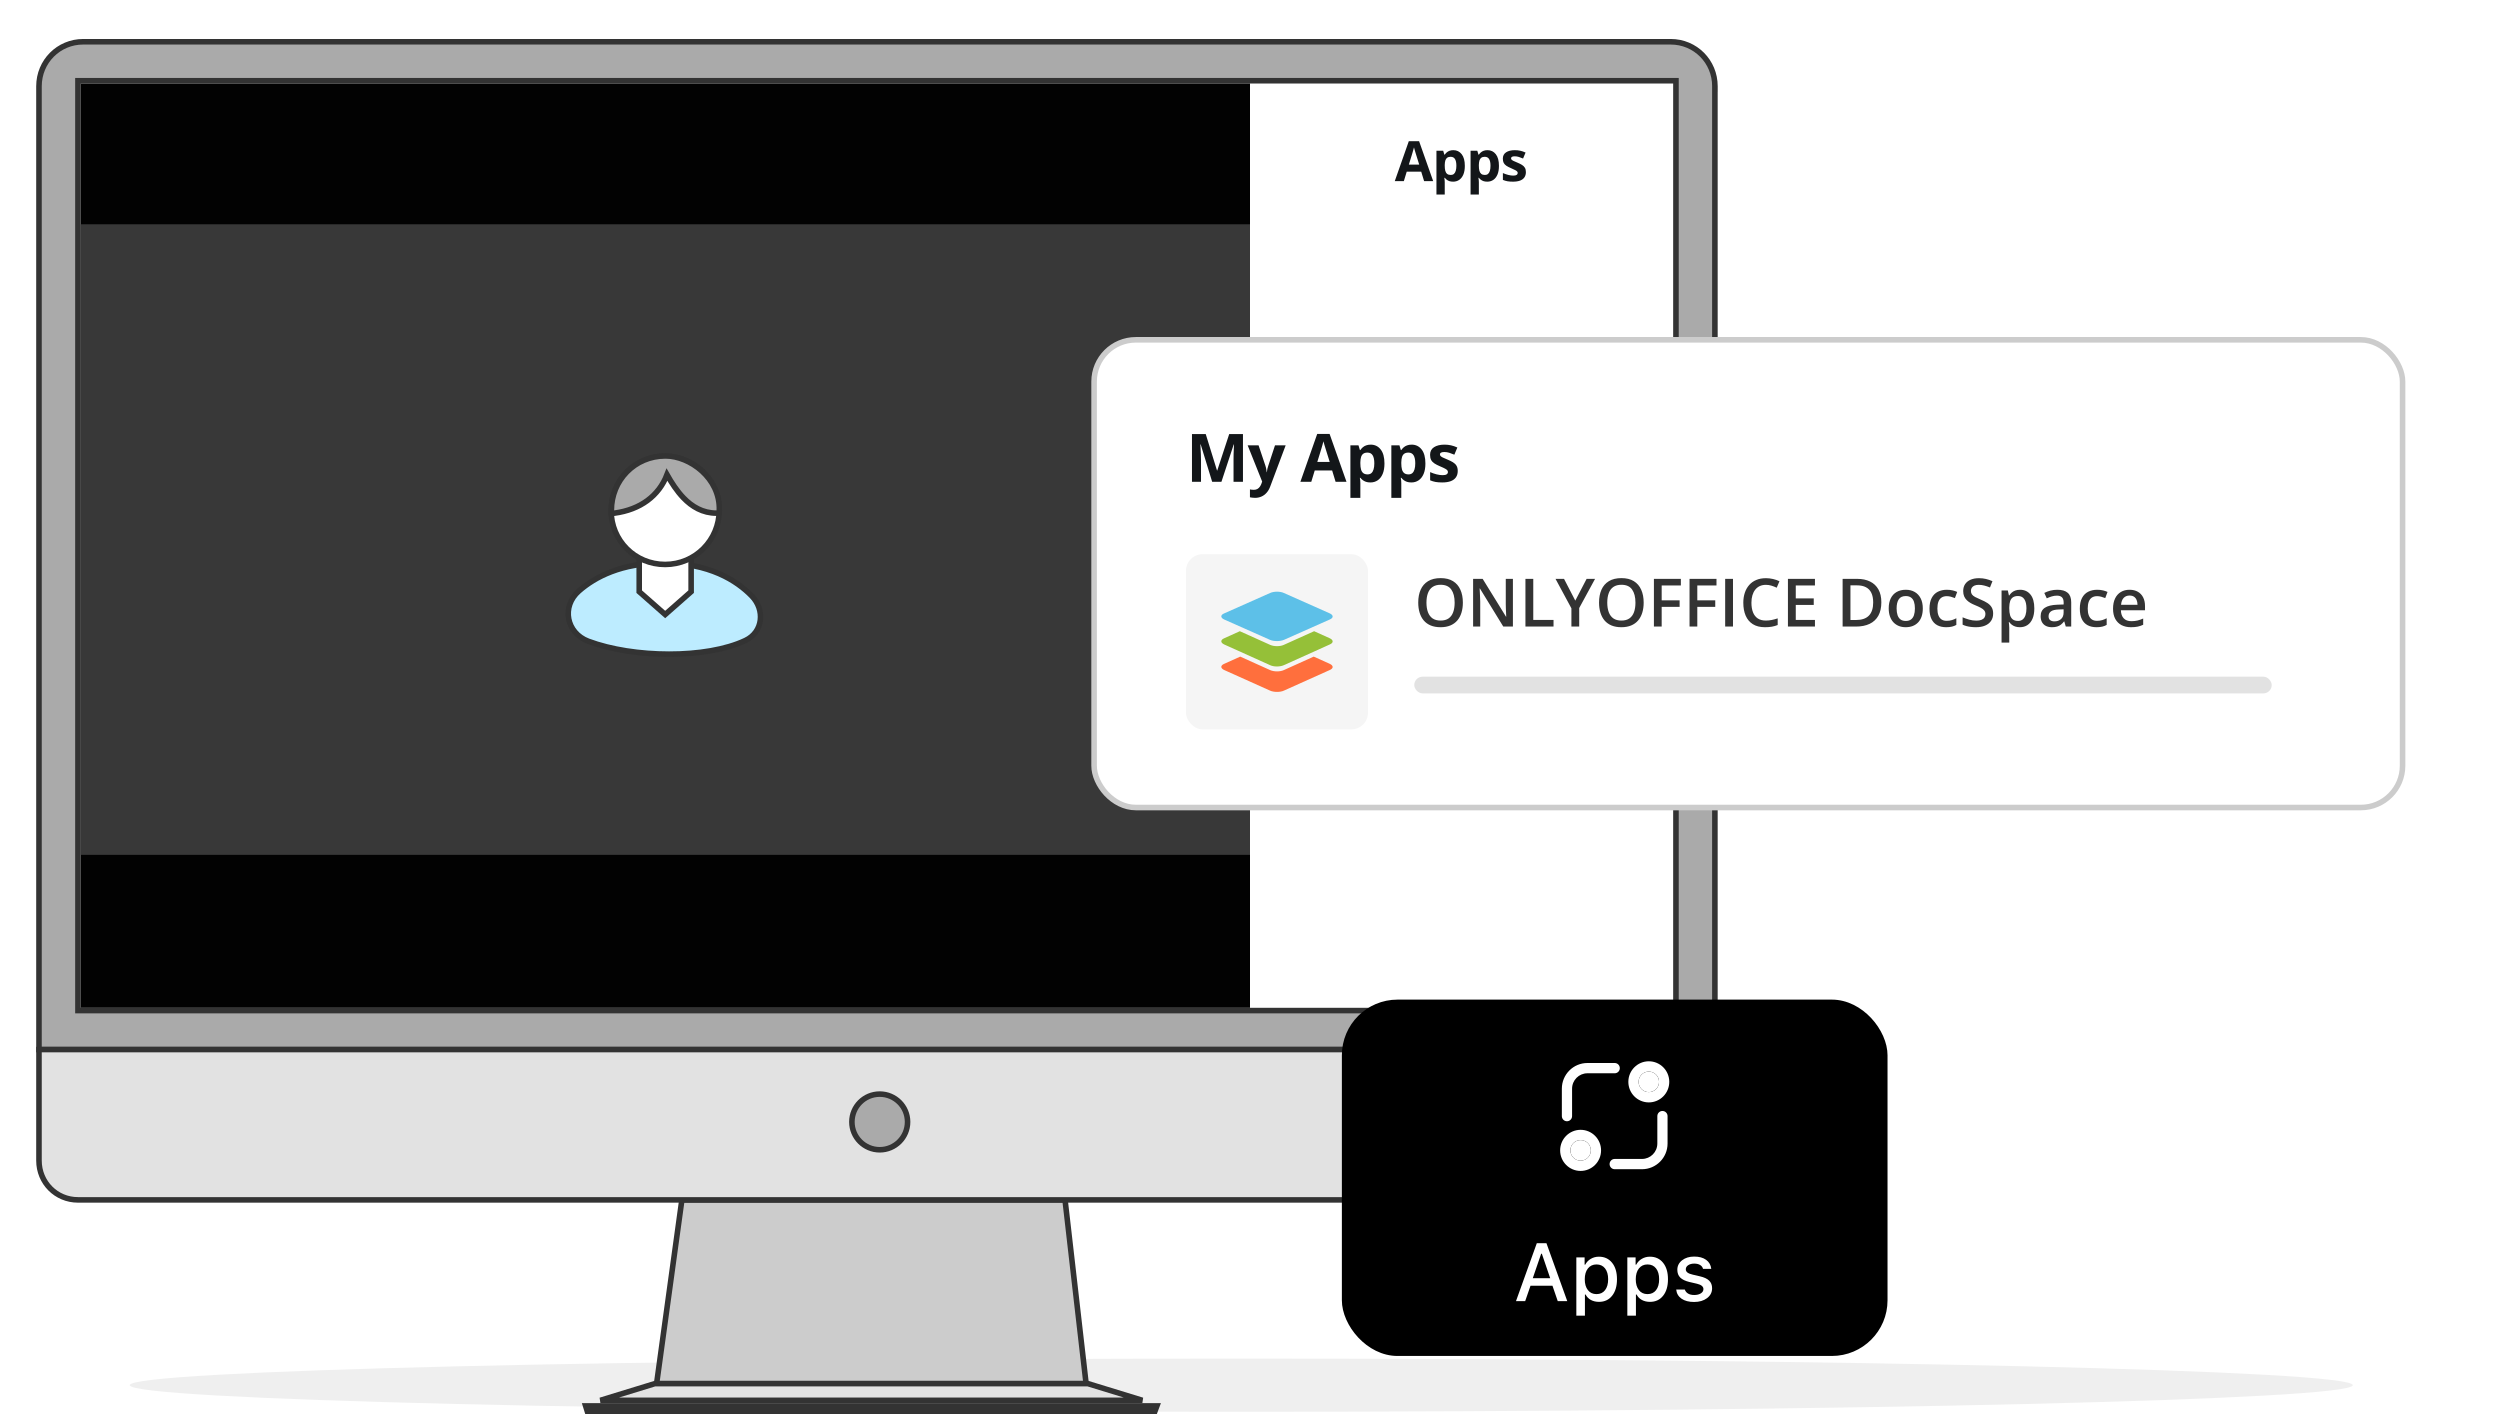 <svg width="449" height="254" viewBox="0 0 449 254" fill="none" xmlns="http://www.w3.org/2000/svg">
<g clip-path="url(#clip0_6001_72299)">
<path d="M222.931 253.553C333.182 253.553 422.558 251.414 422.558 248.776C422.558 246.138 333.182 244 222.931 244C112.679 244 23.303 246.138 23.303 248.776C23.303 251.414 112.679 253.553 222.931 253.553Z" fill="#EFEFEF"/>
<path d="M307.995 15.996H308V15.496C308 11.044 304.481 7.5 300.044 7.5H14.956C10.524 7.5 7 11.044 7 15.496V188V188.5H7.5H307.495H307.995V188V15.996Z" fill="#AAAAAA" stroke="#333333"/>
<path d="M14 181.5V14.5H301V181.5H14Z" fill="white" stroke="#333333"/>
<path d="M194.5 248.5H195.061L194.997 247.943L191.331 215.943L191.28 215.5H190.834H122.9H122.464L122.405 215.932L118.005 247.932L117.927 248.5H118.5H194.5Z" fill="#CCCCCC" stroke="#333333"/>
<path d="M7 208.442V188.5H308V208.442C308 212.382 304.896 215.5 300.995 215.5H14.005C10.099 215.5 7 212.383 7 208.442Z" fill="#E2E2E2" stroke="#333333"/>
<path d="M107.833 251.5L117.606 248.5H195.394L205.167 251.5H107.833Z" fill="#E2E2E2" stroke="#333333"/>
<path d="M207.781 252.5L207.409 253.5H105.486L105.177 252.5H207.781Z" fill="#AAAAAA" stroke="#333333"/>
<path d="M163 201.497C163 204.26 160.759 206.5 158 206.5C155.241 206.5 153 204.26 153 201.497C153 198.74 155.24 196.5 158 196.5C160.76 196.5 163 198.735 163 201.497Z" fill="#AAAAAA" stroke="#333333"/>
<path fill-rule="evenodd" clip-rule="evenodd" d="M339.38 77.754C339.914 77.754 340.351 77.317 340.351 76.784C340.351 76.251 339.914 75.814 339.38 75.814C338.847 75.814 338.41 76.251 338.41 76.784C338.415 77.322 338.847 77.754 339.38 77.754Z" fill="#FEFEFE"/>
<path fill-rule="evenodd" clip-rule="evenodd" d="M14.5 181H224.5V15H14.5V181Z" fill="#020202"/>
<path d="M255.769 32.531L255.251 30.831H252.648L252.131 32.531H250.5L253.02 25.363H254.87L257.399 32.531H255.769ZM254.89 29.562L254.372 27.902C254.34 27.791 254.296 27.65 254.24 27.477C254.188 27.301 254.134 27.124 254.079 26.945C254.027 26.762 253.985 26.605 253.952 26.471C253.92 26.605 253.874 26.771 253.815 26.969C253.76 27.165 253.706 27.35 253.654 27.526C253.602 27.702 253.565 27.827 253.542 27.902L253.029 29.562H254.89ZM261.023 26.969C261.638 26.969 262.134 27.209 262.512 27.687C262.893 28.166 263.083 28.867 263.083 29.791C263.083 30.41 262.994 30.931 262.815 31.354C262.636 31.774 262.388 32.091 262.072 32.306C261.757 32.521 261.394 32.628 260.984 32.628C260.72 32.628 260.494 32.596 260.305 32.531C260.116 32.462 259.955 32.376 259.821 32.272C259.688 32.165 259.572 32.051 259.475 31.93H259.397C259.423 32.06 259.442 32.194 259.455 32.331C259.468 32.467 259.475 32.601 259.475 32.731V34.933H257.986V27.072H259.196L259.406 27.78H259.475C259.572 27.633 259.691 27.498 259.831 27.375C259.971 27.251 260.139 27.153 260.334 27.081C260.533 27.007 260.762 26.969 261.023 26.969ZM260.544 28.161C260.284 28.161 260.077 28.214 259.924 28.322C259.771 28.429 259.659 28.59 259.587 28.805C259.519 29.02 259.481 29.292 259.475 29.621V29.782C259.475 30.133 259.507 30.431 259.572 30.675C259.641 30.919 259.753 31.105 259.909 31.232C260.069 31.359 260.287 31.422 260.564 31.422C260.792 31.422 260.979 31.359 261.125 31.232C261.272 31.105 261.381 30.919 261.452 30.675C261.527 30.428 261.565 30.127 261.565 29.772C261.565 29.238 261.482 28.836 261.316 28.566C261.15 28.296 260.892 28.161 260.544 28.161ZM267.151 26.969C267.766 26.969 268.262 27.209 268.64 27.687C269.021 28.166 269.211 28.867 269.211 29.791C269.211 30.41 269.122 30.931 268.943 31.354C268.764 31.774 268.516 32.091 268.201 32.306C267.885 32.521 267.522 32.628 267.112 32.628C266.848 32.628 266.622 32.596 266.433 32.531C266.244 32.462 266.083 32.376 265.95 32.272C265.816 32.165 265.701 32.051 265.603 31.93H265.525C265.551 32.06 265.57 32.194 265.583 32.331C265.596 32.467 265.603 32.601 265.603 32.731V34.933H264.114V27.072H265.325L265.535 27.78H265.603C265.701 27.633 265.819 27.498 265.959 27.375C266.099 27.251 266.267 27.153 266.462 27.081C266.661 27.007 266.89 26.969 267.151 26.969ZM266.672 28.161C266.412 28.161 266.205 28.214 266.052 28.322C265.899 28.429 265.787 28.59 265.715 28.805C265.647 29.02 265.609 29.292 265.603 29.621V29.782C265.603 30.133 265.635 30.431 265.701 30.675C265.769 30.919 265.881 31.105 266.038 31.232C266.197 31.359 266.415 31.422 266.692 31.422C266.92 31.422 267.107 31.359 267.253 31.232C267.4 31.105 267.509 30.919 267.58 30.675C267.655 30.428 267.693 30.127 267.693 29.772C267.693 29.238 267.61 28.836 267.444 28.566C267.278 28.296 267.021 28.161 266.672 28.161ZM274.05 30.91C274.05 31.281 273.962 31.595 273.787 31.852C273.614 32.106 273.355 32.3 273.01 32.433C272.665 32.563 272.236 32.628 271.721 32.628C271.34 32.628 271.013 32.604 270.74 32.555C270.47 32.506 270.196 32.425 269.92 32.311V31.081C270.216 31.214 270.533 31.325 270.872 31.413C271.213 31.497 271.513 31.54 271.77 31.54C272.06 31.54 272.267 31.497 272.39 31.413C272.517 31.325 272.581 31.211 272.581 31.071C272.581 30.98 272.555 30.898 272.503 30.827C272.454 30.752 272.346 30.669 272.18 30.578C272.014 30.483 271.754 30.361 271.399 30.211C271.057 30.068 270.776 29.923 270.554 29.777C270.336 29.63 270.173 29.458 270.066 29.259C269.962 29.058 269.91 28.802 269.91 28.493C269.91 27.988 270.105 27.609 270.496 27.355C270.89 27.098 271.415 26.969 272.073 26.969C272.411 26.969 272.734 27.003 273.04 27.072C273.349 27.14 273.666 27.249 273.992 27.399L273.543 28.473C273.272 28.356 273.017 28.26 272.776 28.185C272.538 28.11 272.296 28.073 272.048 28.073C271.83 28.073 271.666 28.102 271.555 28.161C271.445 28.219 271.389 28.309 271.389 28.429C271.389 28.517 271.417 28.595 271.472 28.664C271.531 28.732 271.642 28.808 271.804 28.893C271.97 28.974 272.213 29.08 272.532 29.21C272.841 29.337 273.11 29.471 273.337 29.611C273.565 29.748 273.741 29.919 273.865 30.123C273.989 30.325 274.05 30.587 274.05 30.91Z" fill="#131619"/>
<path fill-rule="evenodd" clip-rule="evenodd" d="M14.5 153.531H224.5V40.281H14.5V153.531Z" fill="#383838"/>
<g style="mix-blend-mode:difference">
<path d="M119.048 101.104C111.614 101.104 106.865 103.604 103.969 106.143C100.788 108.932 101.713 113.689 105.658 115.169C109.715 116.691 115.017 117.484 120.162 117.487C125.3 117.49 130.35 116.705 133.885 115.021C137.085 113.495 137.415 109.5 135.027 107.044C132.296 104.236 127.372 101.104 119.048 101.104Z" fill="#BDECFF" stroke="#333333"/>
<path d="M115.303 98.101H114.803V98.601V106.037V106.263L114.972 106.412L119.135 110.077L119.465 110.368L119.796 110.077L123.958 106.412L124.128 106.263V106.037V98.601V98.101H123.628H115.303Z" fill="white" stroke="#333333"/>
<path fill-rule="evenodd" clip-rule="evenodd" d="M129.177 91.663C129.177 96.972 124.884 101.376 119.465 101.376C114.041 101.376 109.752 97.084 109.752 91.663C109.752 86.243 114.045 81.951 119.465 81.951C124.884 81.951 129.177 86.355 129.177 91.663Z" fill="white" stroke="#333333"/>
<path d="M119.793 85.255C120.59 86.655 121.55 88.171 122.755 89.421C124.264 90.985 126.188 92.163 128.688 92.163H129.17L129.187 91.682C129.295 88.76 127.949 86.305 126.06 84.593C124.179 82.888 121.721 81.884 119.524 81.884C113.951 81.884 109.803 86.31 109.803 91.663V92.235L110.37 92.159C115.006 91.534 118.323 89.059 119.793 85.255Z" fill="#AAAAAA" stroke="#333333"/>
</g>
<g filter="url(#filter0_d_6001_72299)">
<rect x="241" y="159.531" width="98" height="64" rx="10" fill="black"/>
<path d="M279.772 213.685L278.825 210.923H274.877L273.922 213.685H272.271L276.011 203.278H277.741L281.481 213.685H279.772ZM276.793 205.168L275.286 209.567H278.416L276.915 205.168H276.793Z" fill="white"/>
<path d="M287.165 205.701C288.161 205.701 288.95 206.067 289.534 206.798C290.118 207.524 290.41 208.509 290.41 209.754C290.41 210.999 290.118 211.987 289.534 212.718C288.955 213.449 288.17 213.814 287.18 213.814C286.625 213.814 286.136 213.699 285.715 213.468C285.294 213.233 284.981 212.908 284.775 212.495H284.653V216.295H283.11V205.831H284.596V207.129H284.71C284.945 206.682 285.28 206.334 285.715 206.084C286.151 205.829 286.634 205.701 287.165 205.701ZM286.727 212.423C287.383 212.423 287.895 212.187 288.263 211.716C288.637 211.24 288.823 210.586 288.823 209.754C288.823 208.923 288.637 208.271 288.263 207.8C287.895 207.329 287.385 207.093 286.735 207.093C286.084 207.093 285.569 207.334 285.191 207.814C284.813 208.29 284.624 208.939 284.624 209.761C284.624 210.579 284.813 211.228 285.191 211.709C285.569 212.185 286.081 212.423 286.727 212.423Z" fill="white"/>
<path d="M296.324 205.701C297.319 205.701 298.109 206.067 298.693 206.798C299.277 207.524 299.568 208.509 299.568 209.754C299.568 210.999 299.277 211.987 298.693 212.718C298.114 213.449 297.329 213.814 296.338 213.814C295.783 213.814 295.295 213.699 294.874 213.468C294.453 213.233 294.14 212.908 293.934 212.495H293.812V216.295H292.269V205.831H293.754V207.129H293.869C294.104 206.682 294.439 206.334 294.874 206.084C295.31 205.829 295.793 205.701 296.324 205.701ZM295.886 212.423C296.542 212.423 297.054 212.187 297.422 211.716C297.796 211.24 297.982 210.586 297.982 209.754C297.982 208.923 297.796 208.271 297.422 207.8C297.054 207.329 296.544 207.093 295.893 207.093C295.243 207.093 294.728 207.334 294.35 207.814C293.972 208.29 293.783 208.939 293.783 209.761C293.783 210.579 293.972 211.228 294.35 211.709C294.728 212.185 295.24 212.423 295.886 212.423Z" fill="white"/>
<path d="M301.248 208.052C301.248 207.36 301.533 206.793 302.102 206.35C302.672 205.903 303.399 205.68 304.284 205.68C305.165 205.68 305.875 205.874 306.416 206.264C306.957 206.653 307.265 207.194 307.342 207.886H305.863C305.792 207.593 305.617 207.362 305.339 207.194C305.067 207.026 304.715 206.942 304.284 206.942C303.849 206.942 303.487 207.038 303.2 207.23C302.913 207.418 302.77 207.663 302.77 207.966C302.77 208.201 302.87 208.396 303.071 208.55C303.272 208.704 303.586 208.829 304.011 208.925L305.311 209.228C306.062 209.401 306.612 209.658 306.961 209.999C307.316 210.341 307.493 210.798 307.493 211.37C307.493 212.1 307.189 212.694 306.581 213.151C305.973 213.608 305.198 213.836 304.255 213.836C303.327 213.836 302.576 213.639 302.002 213.245C301.432 212.846 301.114 212.298 301.047 211.6H302.59C302.691 211.908 302.885 212.149 303.172 212.322C303.459 212.495 303.832 212.581 304.291 212.581C304.775 212.581 305.169 212.483 305.476 212.286C305.782 212.088 305.935 211.834 305.935 211.521C305.935 211.064 305.552 210.745 304.787 210.562L303.423 210.245C302.676 210.067 302.126 209.802 301.772 209.451C301.423 209.1 301.248 208.634 301.248 208.052Z" fill="white"/>
<path fill-rule="evenodd" clip-rule="evenodd" d="M285.102 172.761C283.579 172.761 282.345 174.001 282.345 175.53V180.453C282.345 180.963 281.934 181.377 281.427 181.377C280.919 181.377 280.508 180.963 280.508 180.453V175.53C280.508 172.981 282.565 170.915 285.102 170.915H290.002C290.509 170.915 290.92 171.328 290.92 171.838C290.92 172.348 290.509 172.761 290.002 172.761H285.102Z" fill="white"/>
<path fill-rule="evenodd" clip-rule="evenodd" d="M297.657 185.377C297.657 186.906 296.423 188.146 294.9 188.146H290C289.493 188.146 289.082 188.559 289.082 189.069C289.082 189.579 289.493 189.992 290 189.992H294.9C297.437 189.992 299.494 187.926 299.494 185.377V180.454C299.494 179.944 299.083 179.531 298.575 179.531C298.068 179.531 297.657 179.944 297.657 180.454V185.377Z" fill="white"/>
<path fill-rule="evenodd" clip-rule="evenodd" d="M283.876 188.454C284.891 188.454 285.714 187.627 285.714 186.607C285.714 185.588 284.891 184.761 283.876 184.761C282.861 184.761 282.039 185.588 282.039 186.607C282.039 187.627 282.861 188.454 283.876 188.454ZM283.876 190.3C285.906 190.3 287.551 188.647 287.551 186.607C287.551 184.568 285.906 182.915 283.876 182.915C281.847 182.915 280.201 184.568 280.201 186.607C280.201 188.647 281.847 190.3 283.876 190.3Z" fill="white"/>
<path d="M285.714 186.607C285.714 187.627 284.891 188.454 283.876 188.454C282.861 188.454 282.039 187.627 282.039 186.607C282.039 185.588 282.861 184.761 283.876 184.761C284.891 184.761 285.714 185.588 285.714 186.607Z" fill="white"/>
<path fill-rule="evenodd" clip-rule="evenodd" d="M296.126 176.146C297.141 176.146 297.964 175.319 297.964 174.3C297.964 173.28 297.141 172.454 296.126 172.454C295.111 172.454 294.289 173.28 294.289 174.3C294.289 175.319 295.111 176.146 296.126 176.146ZM296.126 177.992C298.156 177.992 299.801 176.339 299.801 174.3C299.801 172.261 298.156 170.607 296.126 170.607C294.097 170.607 292.451 172.261 292.451 174.3C292.451 176.339 294.097 177.992 296.126 177.992Z" fill="white"/>
<path d="M297.964 174.3C297.964 175.319 297.141 176.146 296.126 176.146C295.111 176.146 294.289 175.319 294.289 174.3C294.289 173.28 295.111 172.454 296.126 172.454C297.141 172.454 297.964 173.28 297.964 174.3Z" fill="white"/>
</g>
<rect x="196.5" y="61.031" width="235" height="84" rx="7.5" fill="white"/>
<rect x="196.5" y="61.031" width="235" height="84" rx="7.5" stroke="#CCCCCC"/>
<rect x="213" y="99.531" width="32.693" height="31.468" rx="3" fill="#F5F5F5"/>
<path fill-rule="evenodd" clip-rule="evenodd" d="M228.123 124.045L219.873 120.339C219.17 120.015 219.17 119.515 219.873 119.221L222.745 117.927L228.093 120.339C228.796 120.662 229.926 120.662 230.599 120.339L235.946 117.927L238.819 119.221C239.521 119.545 239.521 120.045 238.819 120.339L230.568 124.045C229.926 124.339 228.796 124.339 228.123 124.045Z" fill="#FF6F3D"/>
<path fill-rule="evenodd" clip-rule="evenodd" d="M228.097 119.459L219.871 115.749C219.171 115.425 219.171 114.924 219.871 114.63L222.674 113.364L228.097 115.808C228.797 116.132 229.925 116.132 230.595 115.808L236.017 113.364L238.82 114.63C239.521 114.954 239.521 115.454 238.82 115.749L230.595 119.459C229.894 119.783 228.767 119.783 228.097 119.459Z" fill="#95C038"/>
<path fill-rule="evenodd" clip-rule="evenodd" d="M228.097 114.921L219.871 111.264C219.171 110.945 219.171 110.451 219.871 110.161L228.097 106.505C228.797 106.185 229.925 106.185 230.595 106.505L238.82 110.161C239.521 110.48 239.521 110.974 238.82 111.264L230.595 114.921C229.894 115.211 228.767 115.211 228.097 114.921Z" fill="#5DC0E8"/>
<path d="M217.705 86.531L215.643 79.81H215.59C215.598 79.97 215.609 80.212 215.625 80.537C215.645 80.857 215.662 81.199 215.678 81.562C215.693 81.925 215.701 82.253 215.701 82.546V86.531H214.078V77.964H216.551L218.578 84.515H218.613L220.764 77.964H223.236V86.531H221.543V82.476C221.543 82.207 221.547 81.896 221.555 81.544C221.566 81.193 221.58 80.859 221.596 80.543C221.611 80.222 221.623 79.982 221.631 79.822H221.578L219.369 86.531H217.705ZM224.08 79.98H226.037L227.274 83.665C227.313 83.783 227.346 83.902 227.373 84.023C227.401 84.144 227.424 84.269 227.444 84.398C227.463 84.527 227.479 84.662 227.49 84.802H227.526C227.549 84.591 227.58 84.394 227.619 84.21C227.662 84.027 227.715 83.845 227.778 83.665L228.99 79.98H230.906L228.135 87.369C227.967 87.822 227.748 88.199 227.479 88.499C227.209 88.804 226.899 89.033 226.547 89.185C226.199 89.337 225.817 89.414 225.399 89.414C225.196 89.414 225.02 89.402 224.871 89.378C224.723 89.359 224.596 89.337 224.49 89.314V87.896C224.573 87.915 224.676 87.933 224.801 87.949C224.926 87.964 225.057 87.972 225.194 87.972C225.444 87.972 225.658 87.919 225.838 87.814C226.018 87.709 226.168 87.566 226.289 87.386C226.41 87.21 226.506 87.017 226.576 86.806L226.682 86.484L224.08 79.98ZM239.872 86.531L239.251 84.492H236.128L235.507 86.531H233.55L236.573 77.929H238.794L241.829 86.531H239.872ZM238.817 82.968L238.196 80.976C238.157 80.843 238.104 80.673 238.038 80.466C237.975 80.255 237.911 80.043 237.844 79.828C237.782 79.609 237.731 79.419 237.692 79.259C237.653 79.419 237.598 79.619 237.528 79.857C237.462 80.091 237.397 80.314 237.335 80.525C237.272 80.736 237.227 80.886 237.2 80.976L236.585 82.968H238.817ZM246.177 79.857C246.915 79.857 247.511 80.144 247.964 80.718C248.421 81.293 248.649 82.134 248.649 83.244C248.649 83.986 248.542 84.611 248.327 85.119C248.112 85.623 247.815 86.003 247.436 86.261C247.058 86.519 246.622 86.648 246.13 86.648C245.813 86.648 245.542 86.609 245.315 86.531C245.089 86.449 244.895 86.345 244.735 86.22C244.575 86.091 244.436 85.955 244.319 85.81H244.226C244.257 85.966 244.28 86.126 244.296 86.29C244.311 86.455 244.319 86.615 244.319 86.771V89.414H242.532V79.98H243.985L244.237 80.83H244.319C244.436 80.654 244.579 80.492 244.747 80.343C244.915 80.195 245.116 80.078 245.351 79.992C245.589 79.902 245.864 79.857 246.177 79.857ZM245.603 81.287C245.29 81.287 245.042 81.351 244.858 81.48C244.675 81.609 244.54 81.802 244.454 82.06C244.372 82.318 244.327 82.644 244.319 83.039V83.232C244.319 83.654 244.358 84.011 244.436 84.304C244.519 84.597 244.653 84.82 244.841 84.972C245.032 85.124 245.294 85.201 245.626 85.201C245.899 85.201 246.124 85.124 246.3 84.972C246.476 84.82 246.606 84.597 246.692 84.304C246.782 84.007 246.827 83.646 246.827 83.22C246.827 82.58 246.728 82.097 246.528 81.773C246.329 81.449 246.02 81.287 245.603 81.287ZM253.53 79.857C254.269 79.857 254.864 80.144 255.318 80.718C255.775 81.293 256.003 82.134 256.003 83.244C256.003 83.986 255.896 84.611 255.681 85.119C255.466 85.623 255.169 86.003 254.79 86.261C254.411 86.519 253.976 86.648 253.484 86.648C253.167 86.648 252.896 86.609 252.669 86.531C252.443 86.449 252.249 86.345 252.089 86.22C251.929 86.091 251.79 85.955 251.673 85.81H251.579C251.611 85.966 251.634 86.126 251.65 86.29C251.665 86.455 251.673 86.615 251.673 86.771V89.414H249.886V79.98H251.339L251.591 80.83H251.673C251.79 80.654 251.933 80.492 252.101 80.343C252.269 80.195 252.47 80.078 252.704 79.992C252.943 79.902 253.218 79.857 253.53 79.857ZM252.956 81.287C252.644 81.287 252.396 81.351 252.212 81.48C252.029 81.609 251.894 81.802 251.808 82.06C251.726 82.318 251.681 82.644 251.673 83.039V83.232C251.673 83.654 251.712 84.011 251.79 84.304C251.872 84.597 252.007 84.82 252.195 84.972C252.386 85.124 252.648 85.201 252.98 85.201C253.253 85.201 253.478 85.124 253.654 84.972C253.829 84.82 253.96 84.597 254.046 84.304C254.136 84.007 254.181 83.646 254.181 83.22C254.181 82.58 254.081 82.097 253.882 81.773C253.683 81.449 253.374 81.287 252.956 81.287ZM261.81 84.585C261.81 85.031 261.705 85.408 261.494 85.716C261.287 86.021 260.976 86.253 260.562 86.414C260.148 86.57 259.632 86.648 259.015 86.648C258.558 86.648 258.165 86.619 257.837 86.56C257.513 86.501 257.185 86.404 256.853 86.267V84.79C257.208 84.951 257.589 85.084 257.996 85.189C258.406 85.29 258.765 85.341 259.074 85.341C259.421 85.341 259.669 85.29 259.818 85.189C259.97 85.084 260.046 84.947 260.046 84.779C260.046 84.669 260.015 84.572 259.953 84.486C259.894 84.396 259.765 84.296 259.566 84.187C259.367 84.074 259.054 83.927 258.628 83.748C258.218 83.576 257.88 83.402 257.615 83.226C257.353 83.05 257.158 82.843 257.029 82.605C256.904 82.363 256.841 82.056 256.841 81.685C256.841 81.08 257.076 80.624 257.544 80.32C258.017 80.011 258.648 79.857 259.437 79.857C259.843 79.857 260.23 79.898 260.597 79.98C260.968 80.062 261.349 80.193 261.74 80.373L261.201 81.662C260.876 81.521 260.57 81.406 260.281 81.316C259.996 81.226 259.705 81.181 259.408 81.181C259.146 81.181 258.949 81.216 258.816 81.287C258.683 81.357 258.617 81.464 258.617 81.609C258.617 81.714 258.65 81.808 258.716 81.89C258.787 81.972 258.919 82.064 259.115 82.165C259.314 82.263 259.605 82.39 259.988 82.546C260.359 82.699 260.681 82.859 260.955 83.027C261.228 83.191 261.439 83.396 261.587 83.642C261.736 83.884 261.81 84.199 261.81 84.585Z" fill="#131619"/>
<path d="M262.73 108.236C262.73 108.896 262.646 109.498 262.479 110.041C262.314 110.58 262.066 111.044 261.734 111.435C261.402 111.822 260.986 112.121 260.486 112.332C259.986 112.542 259.4 112.648 258.729 112.648C258.045 112.648 257.451 112.542 256.947 112.332C256.447 112.121 256.031 111.82 255.699 111.429C255.371 111.039 255.125 110.572 254.961 110.029C254.797 109.486 254.715 108.884 254.715 108.224C254.715 107.341 254.859 106.572 255.148 105.916C255.441 105.255 255.885 104.744 256.479 104.38C257.076 104.013 257.83 103.83 258.74 103.83C259.631 103.83 260.371 104.011 260.961 104.375C261.551 104.738 261.992 105.25 262.285 105.91C262.582 106.566 262.73 107.341 262.73 108.236ZM256.191 108.236C256.191 108.896 256.281 109.468 256.461 109.953C256.641 110.433 256.916 110.804 257.287 111.066C257.662 111.324 258.143 111.453 258.729 111.453C259.318 111.453 259.799 111.324 260.17 111.066C260.541 110.804 260.814 110.433 260.99 109.953C261.166 109.468 261.254 108.896 261.254 108.236C261.254 107.232 261.053 106.447 260.65 105.88C260.252 105.31 259.615 105.025 258.74 105.025C258.154 105.025 257.672 105.154 257.293 105.412C256.918 105.669 256.641 106.039 256.461 106.519C256.281 106.996 256.191 107.568 256.191 108.236ZM271.719 112.531H269.99L265.795 105.693H265.742C265.758 105.923 265.771 106.167 265.783 106.425C265.799 106.683 265.811 106.949 265.818 107.222C265.83 107.496 265.84 107.773 265.848 108.054V112.531H264.57V103.964H266.287L270.477 110.755H270.518C270.51 110.556 270.5 110.328 270.488 110.07C270.477 109.812 270.465 109.546 270.453 109.273C270.445 108.996 270.439 108.728 270.436 108.47V103.964H271.719V112.531ZM273.969 112.531V103.964H275.375V111.335H279.014V112.531H273.969ZM282.922 107.873L284.955 103.964H286.473L283.625 109.203V112.531H282.225V109.255L279.371 103.964H280.9L282.922 107.873ZM295.203 108.236C295.203 108.896 295.119 109.498 294.951 110.041C294.787 110.58 294.539 111.044 294.207 111.435C293.875 111.822 293.459 112.121 292.959 112.332C292.459 112.542 291.873 112.648 291.201 112.648C290.518 112.648 289.924 112.542 289.42 112.332C288.92 112.121 288.504 111.82 288.172 111.429C287.844 111.039 287.598 110.572 287.434 110.029C287.27 109.486 287.188 108.884 287.188 108.224C287.188 107.341 287.332 106.572 287.621 105.916C287.914 105.255 288.357 104.744 288.951 104.38C289.549 104.013 290.303 103.83 291.213 103.83C292.104 103.83 292.844 104.011 293.434 104.375C294.023 104.738 294.465 105.25 294.758 105.91C295.055 106.566 295.203 107.341 295.203 108.236ZM288.664 108.236C288.664 108.896 288.754 109.468 288.934 109.953C289.113 110.433 289.389 110.804 289.76 111.066C290.135 111.324 290.615 111.453 291.201 111.453C291.791 111.453 292.271 111.324 292.643 111.066C293.014 110.804 293.287 110.433 293.463 109.953C293.639 109.468 293.727 108.896 293.727 108.236C293.727 107.232 293.525 106.447 293.123 105.88C292.725 105.31 292.088 105.025 291.213 105.025C290.627 105.025 290.145 105.154 289.766 105.412C289.391 105.669 289.113 106.039 288.934 106.519C288.754 106.996 288.664 107.568 288.664 108.236ZM298.438 112.531H297.043V103.964H301.883V105.148H298.438V107.82H301.66V108.998H298.438V112.531ZM304.836 112.531H303.441V103.964H308.281V105.148H304.836V107.82H308.059V108.998H304.836V112.531ZM309.84 112.531V103.964H311.246V112.531H309.84ZM317.158 105.037C316.748 105.037 316.381 105.111 316.057 105.259C315.736 105.408 315.465 105.623 315.242 105.904C315.02 106.181 314.85 106.519 314.732 106.917C314.615 107.312 314.557 107.757 314.557 108.253C314.557 108.917 314.65 109.49 314.838 109.97C315.025 110.447 315.311 110.814 315.693 111.072C316.076 111.326 316.561 111.453 317.146 111.453C317.51 111.453 317.863 111.417 318.207 111.347C318.551 111.277 318.906 111.181 319.273 111.06V112.255C318.926 112.392 318.574 112.492 318.219 112.554C317.863 112.617 317.453 112.648 316.988 112.648C316.113 112.648 315.387 112.466 314.809 112.103C314.234 111.74 313.805 111.228 313.52 110.568C313.238 109.908 313.098 109.134 313.098 108.248C313.098 107.599 313.188 107.005 313.367 106.466C313.547 105.927 313.809 105.462 314.152 105.072C314.496 104.677 314.92 104.375 315.424 104.164C315.932 103.949 316.512 103.841 317.164 103.841C317.594 103.841 318.016 103.89 318.43 103.988C318.848 104.082 319.234 104.216 319.59 104.392L319.098 105.552C318.801 105.412 318.49 105.291 318.166 105.189C317.842 105.087 317.506 105.037 317.158 105.037ZM325.965 112.531H321.113V103.964H325.965V105.148H322.52V107.474H325.748V108.652H322.52V111.341H325.965V112.531ZM337.889 108.166C337.889 109.13 337.709 109.937 337.35 110.585C336.99 111.23 336.469 111.716 335.785 112.044C335.102 112.369 334.277 112.531 333.312 112.531H330.934V103.964H333.57C334.457 103.964 335.223 104.125 335.867 104.445C336.512 104.761 337.01 105.232 337.361 105.857C337.713 106.478 337.889 107.248 337.889 108.166ZM336.424 108.207C336.424 107.503 336.312 106.925 336.09 106.472C335.871 106.019 335.547 105.683 335.117 105.464C334.691 105.242 334.166 105.13 333.541 105.13H332.34V111.353H333.336C334.371 111.353 335.145 111.089 335.656 110.562C336.168 110.035 336.424 109.25 336.424 108.207ZM345.336 109.273C345.336 109.812 345.266 110.291 345.125 110.708C344.984 111.126 344.779 111.48 344.51 111.769C344.24 112.054 343.916 112.273 343.537 112.425C343.158 112.574 342.73 112.648 342.254 112.648C341.809 112.648 341.4 112.574 341.029 112.425C340.658 112.273 340.336 112.054 340.062 111.769C339.793 111.48 339.584 111.126 339.436 110.708C339.287 110.291 339.213 109.812 339.213 109.273C339.213 108.558 339.336 107.953 339.582 107.457C339.832 106.957 340.188 106.576 340.648 106.314C341.109 106.052 341.658 105.921 342.295 105.921C342.893 105.921 343.42 106.052 343.877 106.314C344.334 106.576 344.691 106.957 344.949 107.457C345.207 107.957 345.336 108.562 345.336 109.273ZM340.631 109.273C340.631 109.746 340.688 110.15 340.801 110.486C340.918 110.822 341.098 111.08 341.34 111.259C341.582 111.435 341.895 111.523 342.277 111.523C342.66 111.523 342.973 111.435 343.215 111.259C343.457 111.08 343.635 110.822 343.748 110.486C343.861 110.15 343.918 109.746 343.918 109.273C343.918 108.8 343.861 108.4 343.748 108.072C343.635 107.74 343.457 107.488 343.215 107.316C342.973 107.14 342.658 107.052 342.271 107.052C341.701 107.052 341.285 107.244 341.023 107.626C340.762 108.009 340.631 108.558 340.631 109.273ZM349.531 112.648C348.918 112.648 348.387 112.529 347.938 112.291C347.488 112.052 347.143 111.687 346.9 111.195C346.658 110.703 346.537 110.078 346.537 109.32C346.537 108.531 346.67 107.886 346.936 107.386C347.201 106.886 347.568 106.517 348.037 106.279C348.51 106.041 349.051 105.921 349.66 105.921C350.047 105.921 350.396 105.96 350.709 106.039C351.025 106.113 351.293 106.205 351.512 106.314L351.102 107.416C350.863 107.318 350.619 107.236 350.369 107.169C350.119 107.103 349.879 107.07 349.648 107.07C349.27 107.07 348.953 107.154 348.699 107.322C348.449 107.49 348.262 107.74 348.137 108.072C348.016 108.404 347.955 108.816 347.955 109.308C347.955 109.785 348.018 110.187 348.143 110.515C348.268 110.839 348.453 111.085 348.699 111.253C348.945 111.417 349.248 111.5 349.607 111.5C349.963 111.5 350.281 111.457 350.562 111.371C350.844 111.285 351.109 111.173 351.359 111.037V112.232C351.113 112.373 350.85 112.476 350.568 112.542C350.287 112.613 349.941 112.648 349.531 112.648ZM357.969 110.199C357.969 110.707 357.844 111.144 357.594 111.511C357.348 111.878 356.992 112.16 356.527 112.355C356.066 112.55 355.516 112.648 354.875 112.648C354.562 112.648 354.264 112.63 353.979 112.595C353.693 112.56 353.424 112.509 353.17 112.443C352.92 112.373 352.691 112.289 352.484 112.191V110.867C352.832 111.019 353.221 111.158 353.65 111.283C354.08 111.404 354.518 111.464 354.963 111.464C355.326 111.464 355.627 111.417 355.865 111.324C356.107 111.226 356.287 111.089 356.404 110.914C356.521 110.734 356.58 110.525 356.58 110.287C356.58 110.033 356.512 109.818 356.375 109.642C356.238 109.466 356.031 109.306 355.754 109.162C355.48 109.013 355.137 108.855 354.723 108.687C354.441 108.574 354.172 108.445 353.914 108.3C353.66 108.156 353.434 107.986 353.234 107.791C353.035 107.595 352.877 107.365 352.76 107.099C352.646 106.83 352.59 106.513 352.59 106.15C352.59 105.666 352.705 105.251 352.936 104.908C353.17 104.564 353.498 104.3 353.92 104.117C354.346 103.933 354.842 103.841 355.408 103.841C355.857 103.841 356.279 103.888 356.674 103.982C357.072 104.076 357.463 104.208 357.846 104.38L357.4 105.511C357.049 105.367 356.707 105.251 356.375 105.166C356.047 105.08 355.711 105.037 355.367 105.037C355.07 105.037 354.818 105.082 354.611 105.171C354.404 105.261 354.246 105.388 354.137 105.552C354.031 105.712 353.979 105.904 353.979 106.126C353.979 106.376 354.039 106.587 354.16 106.759C354.285 106.927 354.477 107.082 354.734 107.222C354.996 107.363 355.332 107.519 355.742 107.691C356.215 107.886 356.615 108.091 356.943 108.306C357.275 108.521 357.529 108.779 357.705 109.08C357.881 109.376 357.969 109.75 357.969 110.199ZM362.809 105.921C363.578 105.921 364.195 106.203 364.66 106.765C365.129 107.328 365.363 108.164 365.363 109.273C365.363 110.007 365.254 110.626 365.035 111.13C364.82 111.63 364.518 112.009 364.127 112.267C363.74 112.521 363.289 112.648 362.773 112.648C362.445 112.648 362.16 112.605 361.918 112.519C361.676 112.433 361.469 112.322 361.297 112.185C361.125 112.044 360.98 111.892 360.863 111.728H360.781C360.801 111.884 360.818 112.058 360.834 112.25C360.854 112.437 360.863 112.609 360.863 112.765V115.408H359.48V106.044H360.605L360.799 106.941H360.863C360.984 106.757 361.131 106.587 361.303 106.431C361.479 106.275 361.689 106.152 361.936 106.062C362.186 105.968 362.477 105.921 362.809 105.921ZM362.439 107.046C362.061 107.046 361.756 107.123 361.525 107.275C361.299 107.423 361.133 107.648 361.027 107.949C360.926 108.25 360.871 108.626 360.863 109.08V109.273C360.863 109.753 360.912 110.162 361.01 110.498C361.111 110.83 361.277 111.083 361.508 111.259C361.742 111.431 362.059 111.517 362.457 111.517C362.793 111.517 363.07 111.425 363.289 111.242C363.512 111.058 363.678 110.796 363.787 110.457C363.896 110.117 363.951 109.716 363.951 109.255C363.951 108.556 363.826 108.013 363.576 107.626C363.33 107.24 362.951 107.046 362.439 107.046ZM369.5 105.921C370.32 105.921 370.939 106.103 371.357 106.466C371.779 106.83 371.99 107.396 371.99 108.166V112.531H371.012L370.748 111.611H370.701C370.518 111.845 370.328 112.039 370.133 112.191C369.938 112.343 369.711 112.457 369.453 112.531C369.199 112.609 368.889 112.648 368.521 112.648C368.135 112.648 367.789 112.578 367.484 112.437C367.18 112.292 366.939 112.074 366.764 111.781C366.588 111.488 366.5 111.117 366.5 110.667C366.5 110 366.748 109.498 367.244 109.162C367.744 108.826 368.498 108.64 369.506 108.605L370.631 108.564V108.224C370.631 107.775 370.525 107.455 370.314 107.263C370.107 107.072 369.814 106.976 369.436 106.976C369.111 106.976 368.797 107.023 368.492 107.117C368.188 107.21 367.891 107.326 367.602 107.462L367.156 106.49C367.473 106.322 367.832 106.185 368.234 106.08C368.641 105.974 369.062 105.921 369.5 105.921ZM370.625 109.431L369.787 109.46C369.1 109.484 368.617 109.601 368.34 109.812C368.062 110.023 367.924 110.312 367.924 110.679C367.924 111 368.02 111.234 368.211 111.382C368.402 111.527 368.654 111.599 368.967 111.599C369.443 111.599 369.838 111.464 370.15 111.195C370.467 110.921 370.625 110.521 370.625 109.994V109.431ZM376.531 112.648C375.918 112.648 375.387 112.529 374.938 112.291C374.488 112.052 374.143 111.687 373.9 111.195C373.658 110.703 373.537 110.078 373.537 109.32C373.537 108.531 373.67 107.886 373.936 107.386C374.201 106.886 374.568 106.517 375.037 106.279C375.51 106.041 376.051 105.921 376.66 105.921C377.047 105.921 377.396 105.96 377.709 106.039C378.025 106.113 378.293 106.205 378.512 106.314L378.102 107.416C377.863 107.318 377.619 107.236 377.369 107.169C377.119 107.103 376.879 107.07 376.648 107.07C376.27 107.07 375.953 107.154 375.699 107.322C375.449 107.49 375.262 107.74 375.137 108.072C375.016 108.404 374.955 108.816 374.955 109.308C374.955 109.785 375.018 110.187 375.143 110.515C375.268 110.839 375.453 111.085 375.699 111.253C375.945 111.417 376.248 111.5 376.607 111.5C376.963 111.5 377.281 111.457 377.562 111.371C377.844 111.285 378.109 111.173 378.359 111.037V112.232C378.113 112.373 377.85 112.476 377.568 112.542C377.287 112.613 376.941 112.648 376.531 112.648ZM382.467 105.921C383.045 105.921 383.541 106.041 383.955 106.279C384.369 106.517 384.688 106.855 384.91 107.292C385.133 107.73 385.244 108.253 385.244 108.863V109.601H380.914C380.93 110.23 381.098 110.714 381.418 111.054C381.742 111.394 382.195 111.564 382.777 111.564C383.191 111.564 383.562 111.525 383.891 111.447C384.223 111.365 384.564 111.246 384.916 111.089V112.208C384.592 112.361 384.262 112.472 383.926 112.542C383.59 112.613 383.188 112.648 382.719 112.648C382.082 112.648 381.521 112.525 381.037 112.279C380.557 112.029 380.18 111.658 379.906 111.166C379.637 110.673 379.502 110.062 379.502 109.332C379.502 108.605 379.625 107.988 379.871 107.48C380.117 106.972 380.463 106.585 380.908 106.32C381.354 106.054 381.873 105.921 382.467 105.921ZM382.467 106.958C382.033 106.958 381.682 107.099 381.412 107.38C381.146 107.662 380.99 108.074 380.943 108.617H383.896C383.893 108.292 383.838 108.005 383.732 107.755C383.631 107.505 383.475 107.31 383.264 107.169C383.057 107.029 382.791 106.958 382.467 106.958Z" fill="#333333"/>
<rect x="254" y="121.531" width="154" height="3" rx="1.5" fill="#E2E2E2"/>
</g>
<defs>
<filter id="filter0_d_6001_72299" x="191" y="129.531" width="198" height="164" filterUnits="userSpaceOnUse" color-interpolation-filters="sRGB">
<feFlood flood-opacity="0" result="BackgroundImageFix"/>
<feColorMatrix in="SourceAlpha" type="matrix" values="0 0 0 0 0 0 0 0 0 0 0 0 0 0 0 0 0 0 127 0" result="hardAlpha"/>
<feOffset dy="20"/>
<feGaussianBlur stdDeviation="25"/>
<feColorMatrix type="matrix" values="0 0 0 0 0.333 0 0 0 0 0.333 0 0 0 0 0.333 0 0 0 0.15 0"/>
<feBlend mode="normal" in2="BackgroundImageFix" result="effect1_dropShadow_6001_72299"/>
<feBlend mode="normal" in="SourceGraphic" in2="effect1_dropShadow_6001_72299" result="shape"/>
</filter>
<clipPath id="clip0_6001_72299">
<rect width="448" height="254" fill="white" transform="translate(0.5)"/>
</clipPath>
</defs>
</svg>
